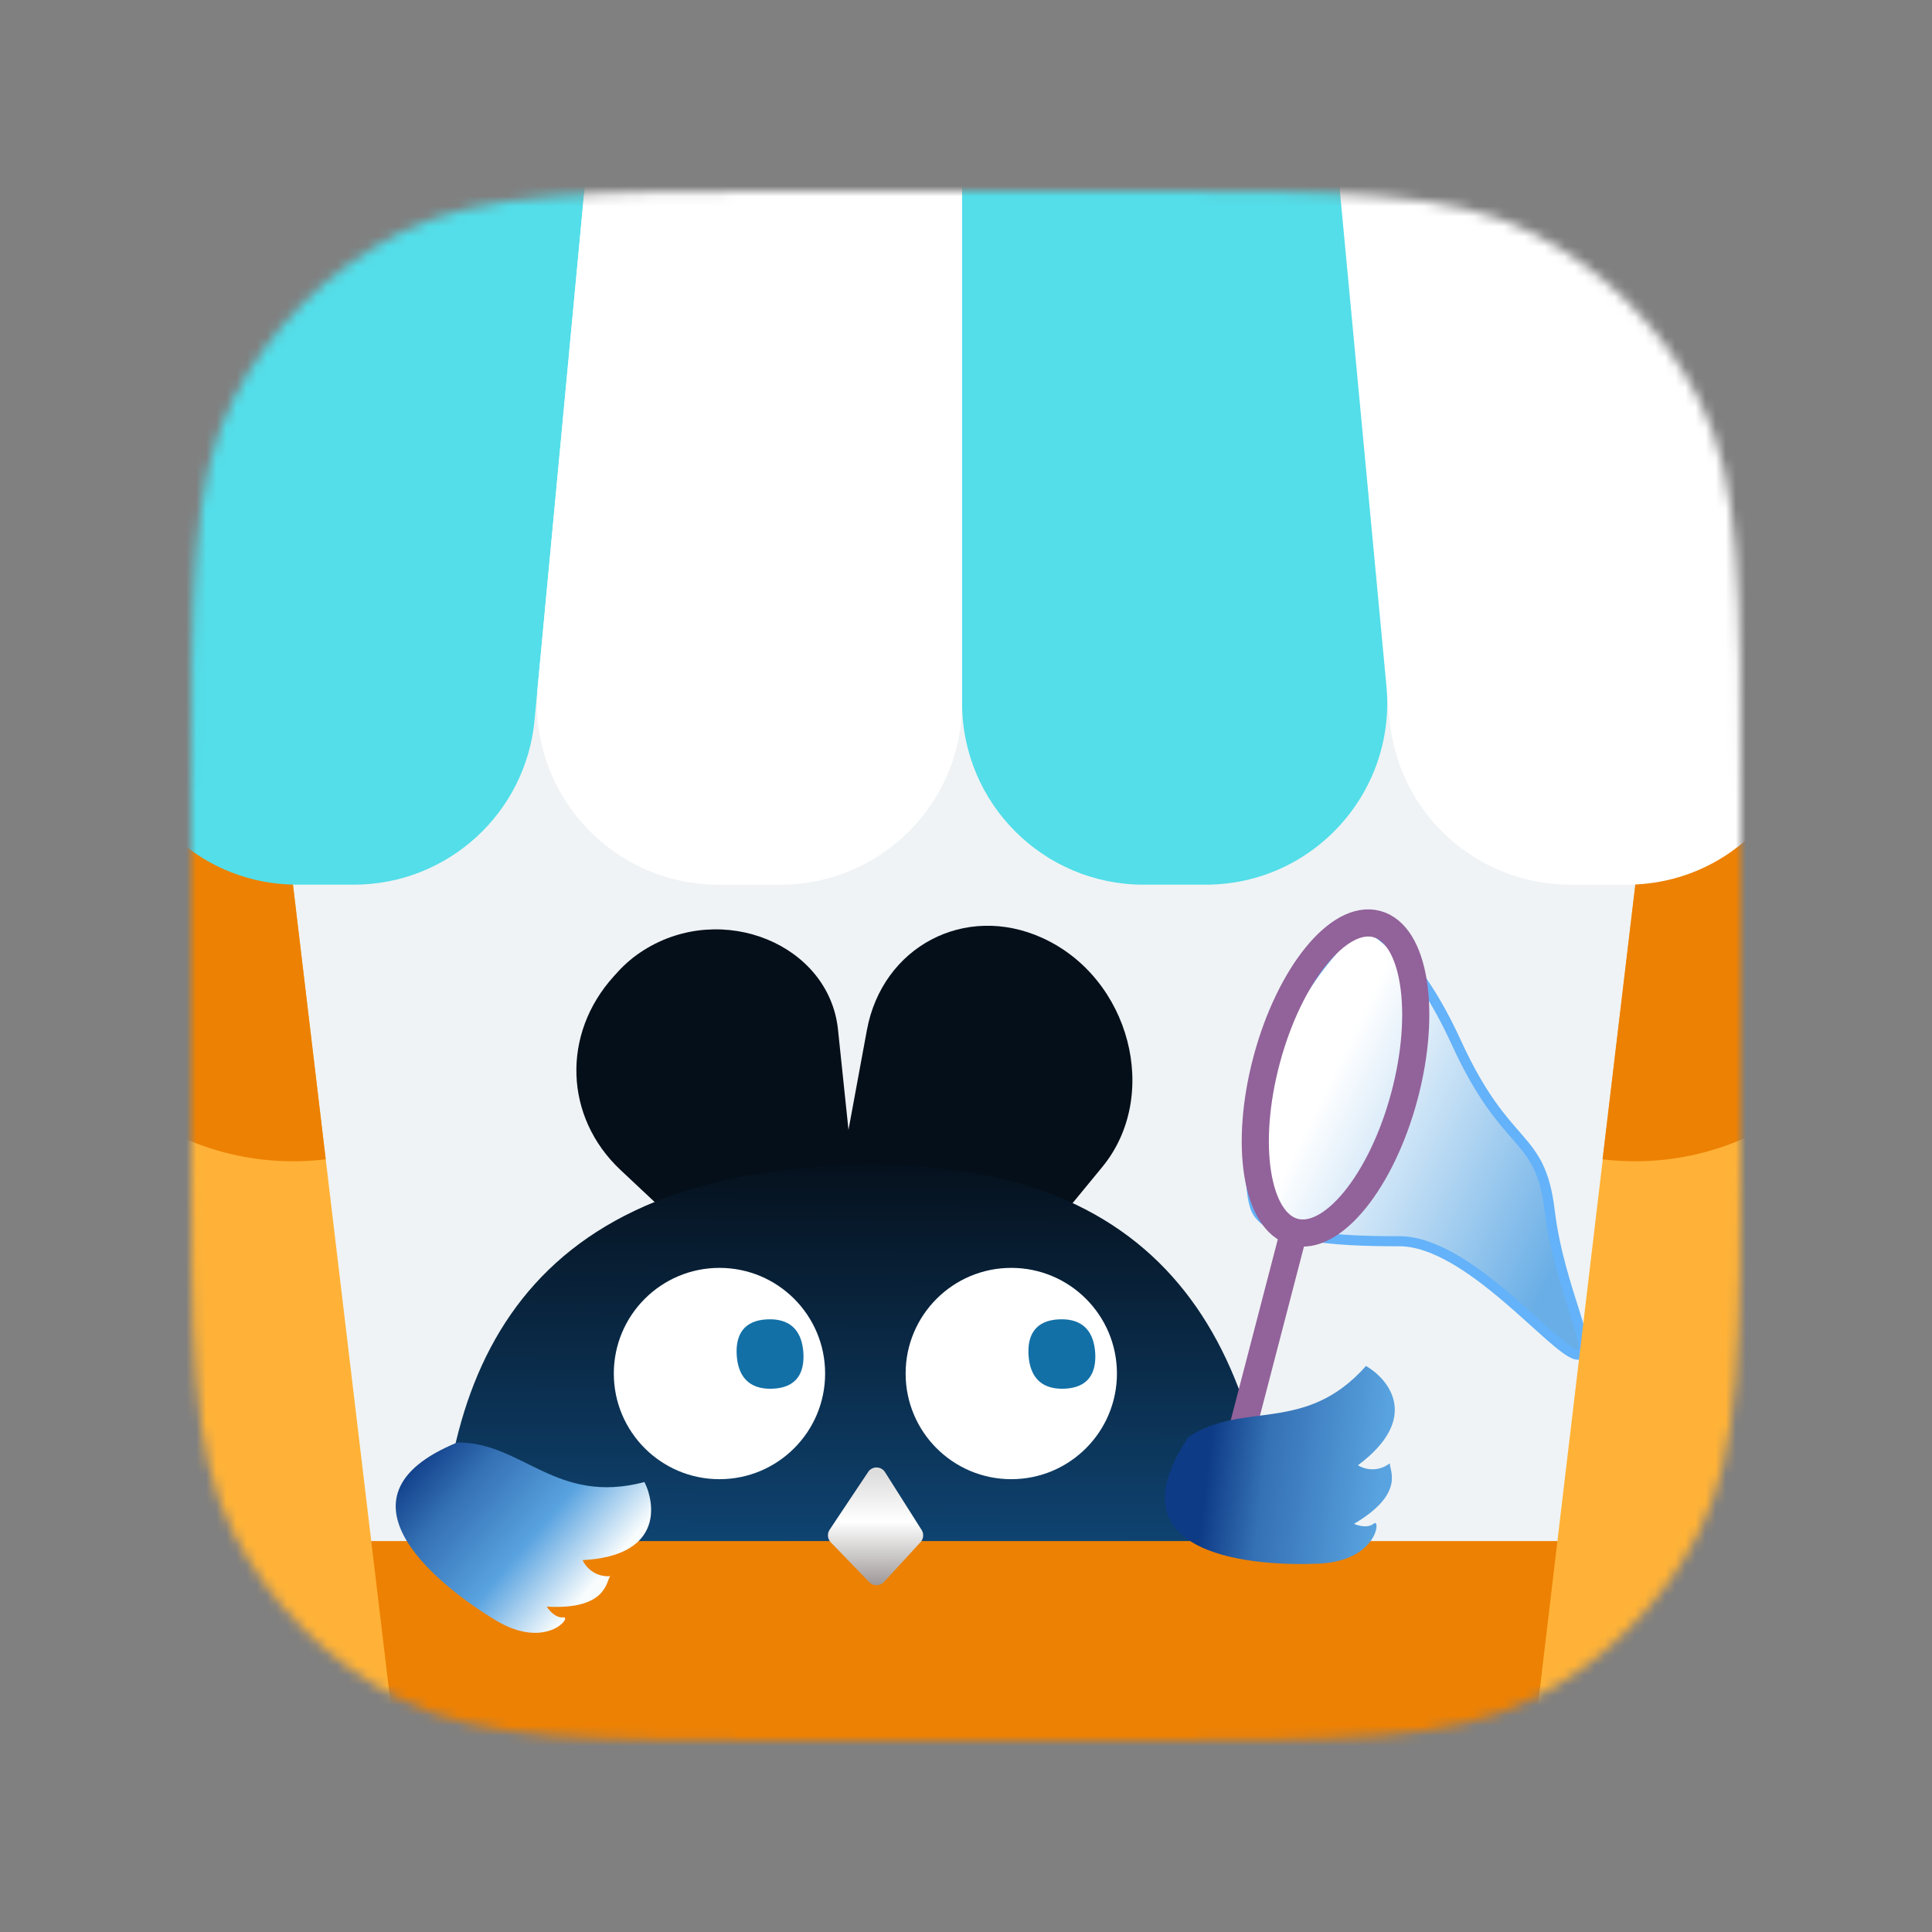 <svg xmlns="http://www.w3.org/2000/svg" width="192" height="192" fill="none" viewBox="0 0 192 192"><rect x="0" y="0" width="192" height="192" fill="#808080" stroke="none"/><g clip-path="url(#clip0_2101_3688)"><mask id="mask0_2101_3688" style="mask-type:alpha" width="154" height="154" x="19" y="19" maskUnits="userSpaceOnUse"><path fill="#EFF3F5" d="M19 79.8C19 58.518 19 47.877 23.142 39.748C26.785 32.598 32.598 26.785 39.748 23.142C47.877 19 58.518 19 79.8 19H112.2C133.482 19 144.123 19 152.252 23.142C159.402 26.785 165.215 32.598 168.858 39.748C173 47.877 173 58.518 173 79.8V112.2C173 133.482 173 144.123 168.858 152.252C165.215 159.402 159.402 165.215 152.252 168.858C144.123 173 133.482 173 112.2 173H79.8C58.518 173 47.877 173 39.748 168.858C32.598 165.215 26.785 159.402 23.142 152.252C19 144.123 19 133.482 19 112.2V79.8Z"/></mask><g mask="url(#mask0_2101_3688)"><path fill="#EFF3F5" d="M19 79.8C19 58.518 19 47.877 23.142 39.748C26.785 32.598 32.598 26.785 39.748 23.142C47.877 19 58.518 19 79.8 19H112.2C133.482 19 144.123 19 152.252 23.142C159.402 26.785 165.215 32.598 168.858 39.748C173 47.877 173 58.518 173 79.8V112.2C173 133.482 173 144.123 168.858 152.252C165.215 159.402 159.402 165.215 152.252 168.858C144.123 173 133.482 173 112.2 173H79.8C58.518 173 47.877 173 39.748 168.858C32.598 165.215 26.785 159.402 23.142 152.252C19 144.123 19 133.482 19 112.2V79.8Z"/><path fill="#050F1A" d="M109.539 115.98C115.382 108.877 112.31 97.16 103.568 93.202V93.202C95.909 89.735 87.683 94.067 86.15 102.375L77.858 147.302C76.947 152.238 80.174 157.321 84.94 158.457V158.457C89.437 159.528 93.636 156.672 94.437 151.998L97.581 133.639C98.025 131.051 99.091 128.681 100.679 126.75L109.539 115.98Z"/><path fill="#050F1A" d="M83.279 102.316C82.394 93.858 71.807 89.517 64.001 94.41V94.41C63.025 95.023 62.146 95.756 61.394 96.588L60.986 97.038C55.796 102.776 56.087 111.032 61.663 116.268L72.187 126.147C73.677 127.546 74.832 129.209 75.582 131.036L80.659 143.405C82.874 148.799 90.813 149.802 94.785 145.188V145.188C96.932 142.694 97.143 139.28 95.311 136.656L87.386 125.304C86.069 123.417 85.261 121.271 85.028 119.034L83.279 102.316Z"/><path fill="url(#paint0_linear_2101_3688)" d="M126.994 159.234C128.137 184.253 120.512 204.926 87.479 206.434C54.445 207.943 44.968 188.051 43.826 163.031C42.684 138.012 50.308 117.339 83.341 115.831C116.375 114.322 125.852 134.214 126.994 159.234Z"/><path fill="url(#paint1_linear_2101_3688)" stroke="#64B2F9" d="M144.732 103.615C140.709 94.833 136.58 92.086 135.018 91.811C123.312 102.548 123.632 117.653 124.852 120.239C126.071 122.825 132.229 123.369 139.057 123.353C145.885 123.337 154.439 134.213 156.679 134.617C158.919 135.022 154.965 128.27 154.011 120.338C153.057 112.405 149.761 114.592 144.732 103.615Z"/><path stroke="#92629A" stroke-linecap="round" stroke-width="2.696" d="M121.595 149.236L128.484 122.764"/><ellipse stroke="#92629A" stroke-linecap="round" stroke-width="2.696" rx="7.076" ry="15.837" transform="matrix(-0.966 -0.259 -0.259 0.966 132.723 107.129)"/><circle cx="100.5" cy="136.5" r="10.5" fill="#fff"/><circle cx="71.5" cy="136.5" r="10.5" fill="#fff"/><path fill="#1370A7" d="M105.741 138.01C103.247 138.094 102.333 136.577 102.214 134.672C102.096 132.767 102.818 131.195 105.313 131.111C107.808 131.027 108.721 132.544 108.84 134.45C108.958 136.355 108.236 137.927 105.741 138.01Z"/><path fill="#1370A7" d="M76.741 138.01C74.247 138.094 73.333 136.577 73.214 134.672C73.096 132.767 73.818 131.195 76.313 131.111C78.808 131.027 79.721 132.544 79.84 134.45C79.958 136.355 79.236 137.927 76.741 138.01Z"/><rect width="201.223" height="54.441" x="-5" y="153.149" fill="#ED8103" rx="7.189"/><rect width="27.07" height="115.199" x="-1.497" y="59.806" fill="#FFB237" transform="rotate(-6.799 -1.497 59.806)"/><path fill="#ED8103" d="M-1.497 59.806L25.383 56.601L32.37 115.213V115.213C17.525 116.983 4.056 106.383 2.286 91.538L-1.497 59.806Z"/><rect width="27.07" height="115.199" fill="#FFB237" transform="matrix(-0.993 -0.118 -0.118 0.993 193.127 59.806)"/><path fill="#ED8103" d="M193.127 59.806L166.247 56.601L159.259 115.213V115.213C174.105 116.983 187.574 106.383 189.344 91.538L193.127 59.806Z"/><path fill="#fff" d="M164.588 4H131.745L138.098 71.561C138.97 80.832 146.753 87.918 156.066 87.918H161.664C173.315 87.918 181.913 77.042 179.224 65.706L164.588 4Z"/><path fill="#53DEE9" d="M26.635 4H59.477L53.124 71.561C52.252 80.832 44.469 87.918 35.157 87.918H29.559C17.908 87.918 9.31 77.043 11.999 65.706L26.635 4Z"/><path fill="#53DEE9" d="M131.745 4H95.611V69.871C95.611 79.838 103.691 87.918 113.658 87.918H119.813C130.447 87.918 138.776 78.769 137.78 68.181L131.745 4Z"/><path fill="#fff" d="M59.478 4H95.612V69.871C95.612 79.838 87.532 87.918 77.565 87.918H71.41C60.776 87.918 52.447 78.769 53.442 68.181L59.478 4Z"/><path fill="url(#paint2_linear_2101_3688)" d="M82.447 152.024L86.275 146.281C86.676 145.678 87.564 145.689 87.952 146.3L91.59 152.047C91.832 152.429 91.788 152.925 91.482 153.258L87.846 157.218C87.457 157.642 86.791 157.651 86.391 157.237L82.56 153.273C82.233 152.935 82.186 152.415 82.447 152.024Z"/><path fill="url(#paint3_linear_2101_3688)" d="M64.049 147.285C55.24 149.599 51.969 143.344 45.469 143.344C31.969 148.844 44.198 157.959 49.229 161.004C54.26 164.05 56.909 160.625 55.981 160.732C55.24 160.817 54.575 160.055 54.336 159.663C60.295 160.008 60.229 157.159 60.639 156.642C59.027 156.738 58.14 155.615 57.899 155.042C65.655 154.642 65.231 149.704 64.049 147.285Z"/><path fill="url(#paint4_linear_2101_3688)" d="M135.751 135.748C129.716 142.57 123.519 139.191 118.117 142.805C109.955 154.883 125.187 155.658 131.062 155.392C136.937 155.126 137.234 150.806 136.523 151.411C135.954 151.894 134.978 151.63 134.561 151.437C139.705 148.411 138.066 146.08 138.12 145.422C136.833 146.398 135.472 145.958 134.952 145.616C141.176 140.971 138.078 137.102 135.751 135.748Z"/></g></g><defs><linearGradient id="paint0_linear_2101_3688" x1="83.222" x2="83.04" y1="114.268" y2="154.607" gradientUnits="userSpaceOnUse"><stop stop-color="#050F1A"/><stop offset="1" stop-color="#0F4574"/></linearGradient><linearGradient id="paint1_linear_2101_3688" x1="132.5" x2="157.963" y1="106.5" y2="119.046" gradientUnits="userSpaceOnUse"><stop stop-color="#fff"/><stop offset="1" stop-color="#69AEE6"/></linearGradient><linearGradient id="paint2_linear_2101_3688" x1="87" x2="87" y1="145" y2="158" gradientUnits="userSpaceOnUse"><stop offset=".11" stop-color="#DEDDDD"/><stop offset=".476" stop-color="#fff"/><stop offset="1" stop-color="#979190"/></linearGradient><linearGradient id="paint3_linear_2101_3688" x1="38.469" x2="55.118" y1="147.689" y2="161.926" gradientUnits="userSpaceOnUse"><stop stop-color="#0E3B86"/><stop offset=".271" stop-color="#3470B4"/><stop offset=".651" stop-color="#59A3E0"/><stop offset="1" stop-color="#F8FCFD"/></linearGradient><linearGradient id="paint4_linear_2101_3688" x1="114.715" x2="136.469" y1="150.309" y2="152.883" gradientUnits="userSpaceOnUse"><stop offset=".215" stop-color="#0E3B86"/><stop offset=".47" stop-color="#3470B4"/><stop offset="1" stop-color="#59A3E0"/></linearGradient><clipPath id="clip0_2101_3688"><rect width="192" height="192" fill="#fff"/></clipPath></defs></svg>